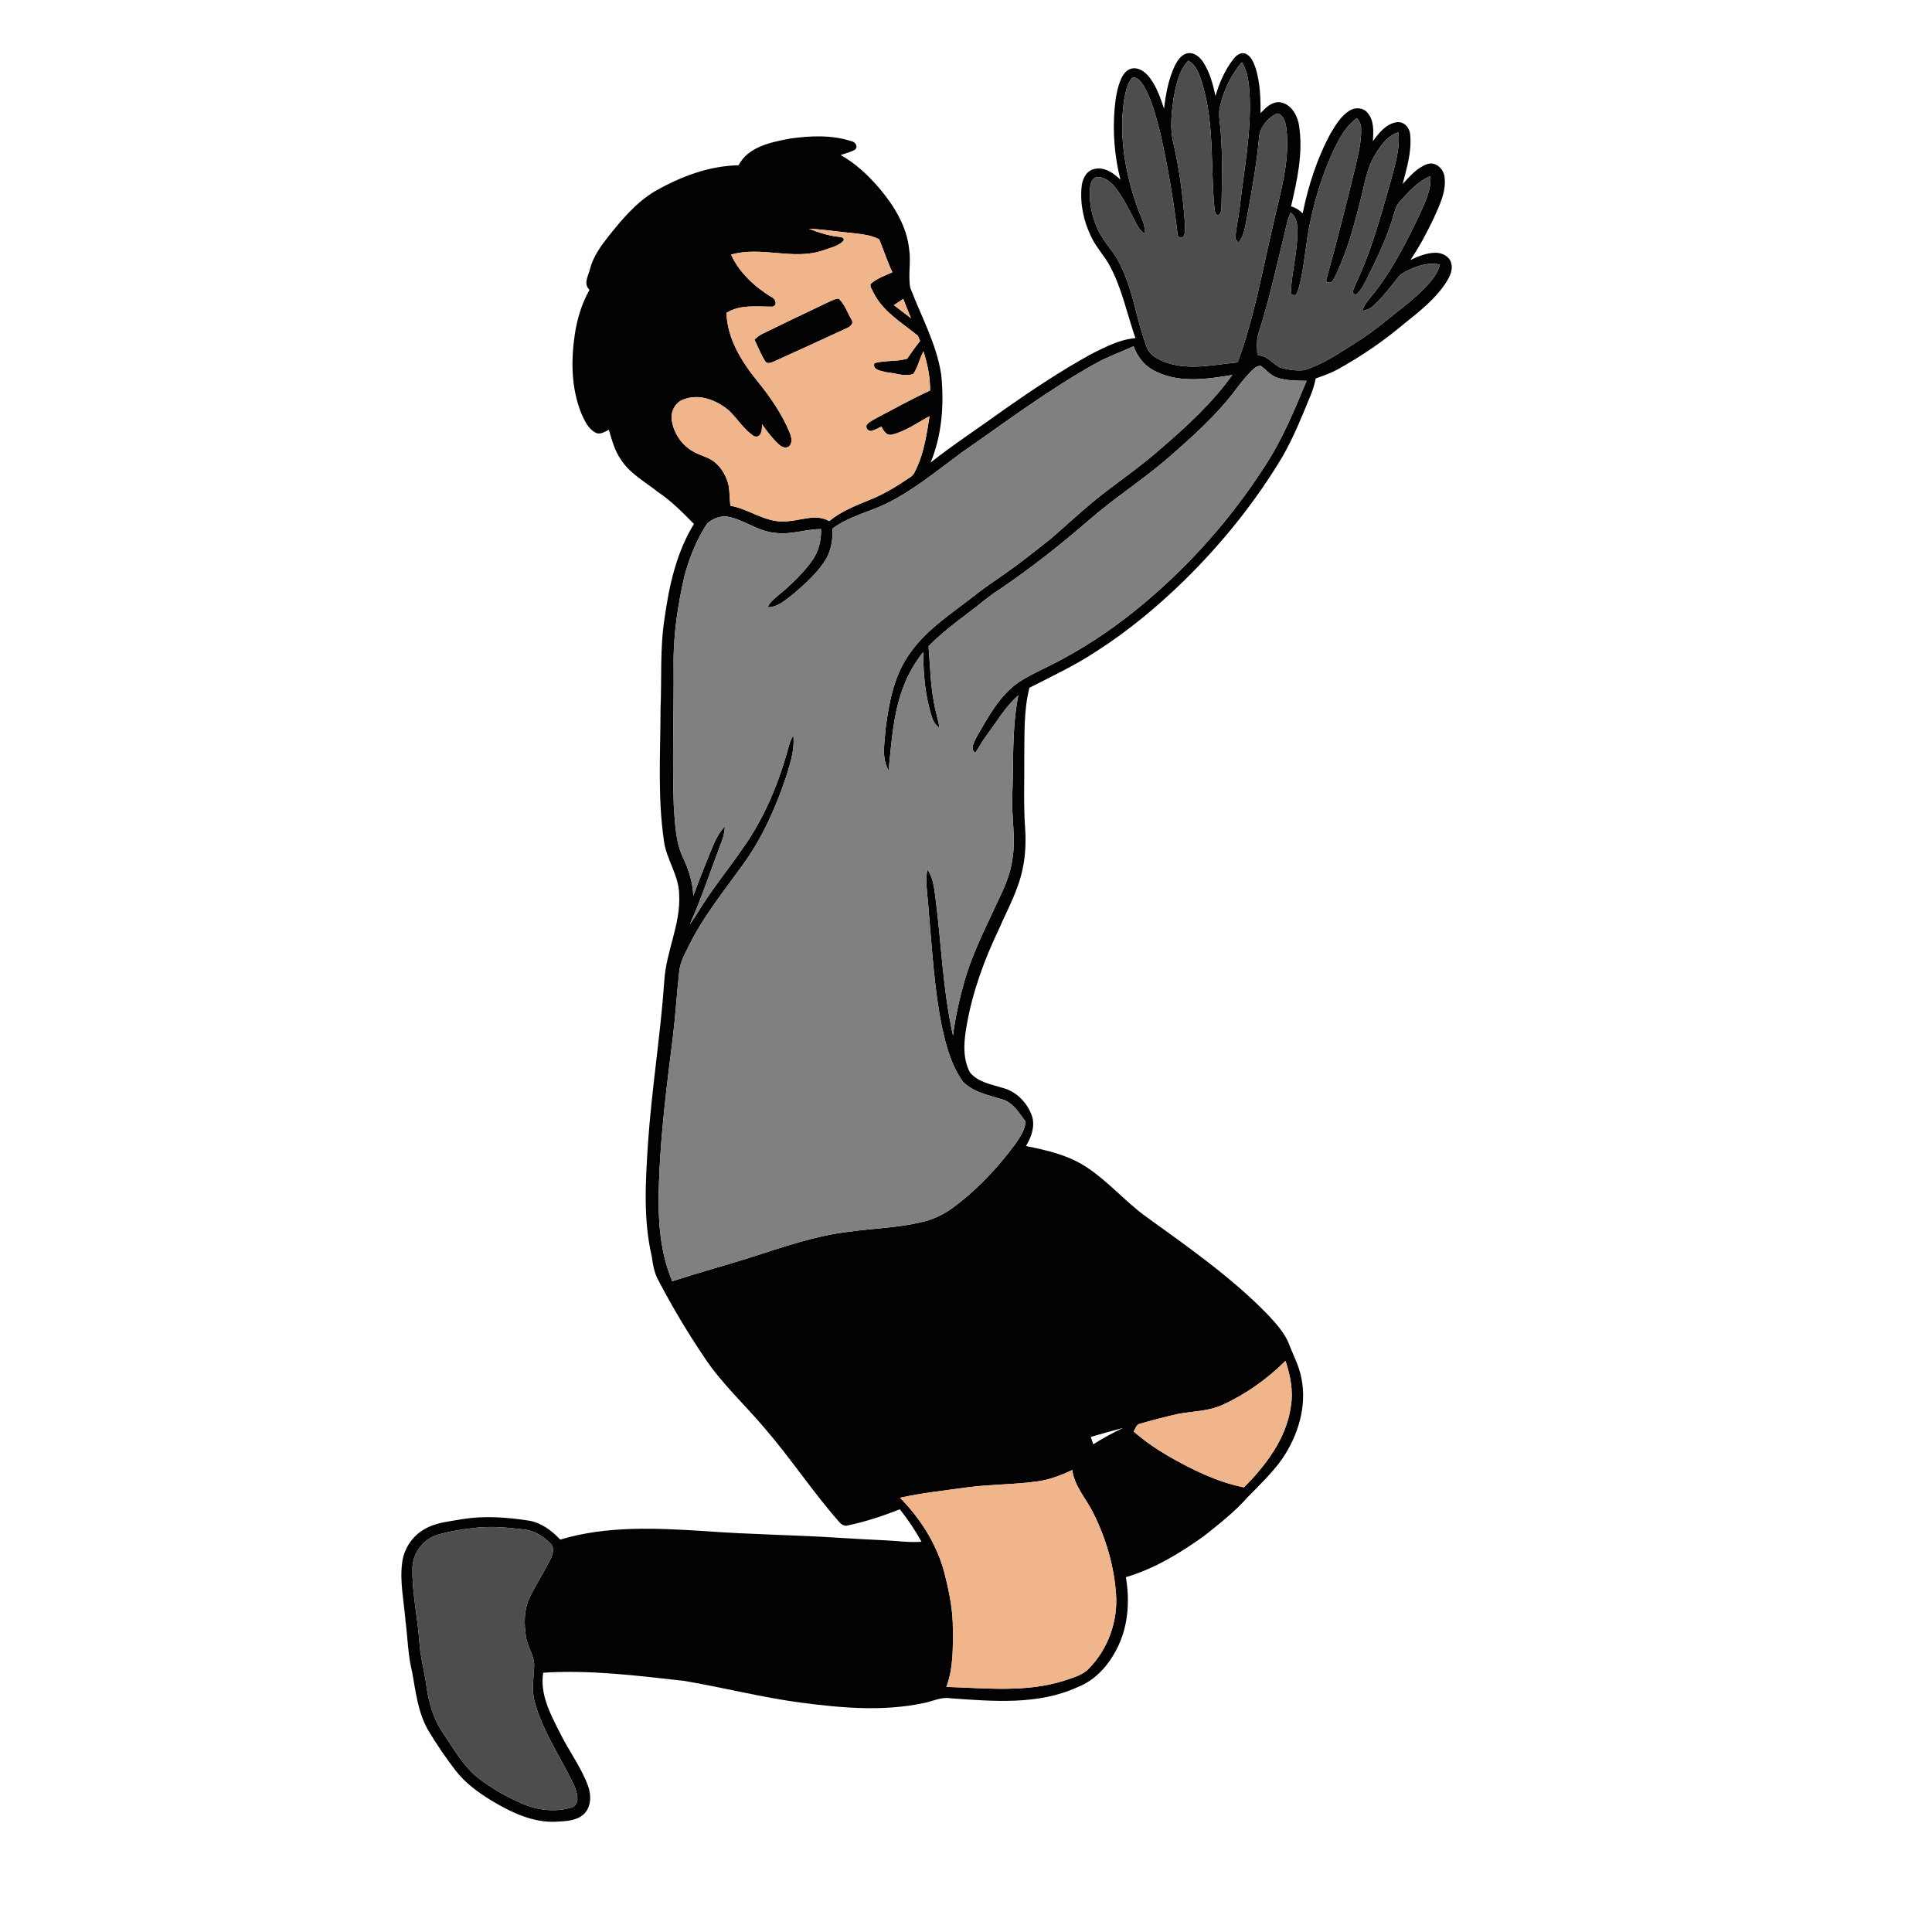 <?xml version="1.0" encoding="UTF-8" ?>
<!DOCTYPE svg PUBLIC "-//W3C//DTD SVG 1.1//EN" "http://www.w3.org/Graphics/SVG/1.1/DTD/svg11.dtd">
<svg width="1000pt" height="1000pt" viewBox="0 0 1000 1000" version="1.1" xmlns="http://www.w3.org/2000/svg">
<g id="#020202ff">
<path fill="#020202" opacity="1.00" d=" M 608.07 34.04 C 609.50 31.20 611.58 28.01 615.00 27.52 C 618.32 27.12 621.10 29.60 622.80 32.20 C 626.21 37.46 627.82 43.64 629.14 49.71 C 631.10 42.82 634.07 36.11 638.51 30.45 C 639.97 28.58 642.44 26.71 644.91 27.89 C 647.73 29.23 648.88 32.42 649.88 35.17 C 652.24 42.71 652.52 50.73 652.45 58.58 C 654.99 55.84 658.02 52.79 662.06 52.88 C 668.09 53.45 671.58 59.55 672.38 65.01 C 674.60 79.06 671.41 93.21 668.24 106.85 C 670.58 107.43 672.60 108.73 674.26 110.45 C 677.18 96.03 681.77 81.81 688.82 68.86 C 691.38 64.57 694.12 60.06 698.42 57.30 C 701.23 55.42 705.44 55.59 707.72 58.25 C 711.33 62.26 710.92 68.08 710.61 73.08 C 713.72 68.82 717.44 63.99 723.05 63.27 C 726.88 62.73 729.75 66.35 729.94 69.89 C 730.75 78.52 728.14 86.99 726.00 95.26 C 729.74 91.20 733.59 86.67 738.98 84.85 C 743.42 83.58 747.43 87.72 747.74 91.94 C 748.58 99.42 745.01 106.39 742.08 113.02 C 738.52 120.45 734.67 127.75 730.03 134.57 C 734.12 132.64 738.46 130.84 743.06 130.83 C 746.42 130.79 750.11 132.64 751.13 136.04 C 752.19 139.46 750.50 142.93 748.74 145.80 C 743.15 154.68 734.73 161.19 726.66 167.66 C 716.03 176.65 704.48 184.49 692.31 191.23 C 688.72 193.17 684.88 194.54 681.03 195.86 C 680.41 198.79 679.60 201.68 678.44 204.44 C 674.08 215.15 669.74 225.92 664.02 236.00 C 649.90 259.71 632.42 281.37 612.74 300.68 C 598.77 314.26 583.71 326.78 567.27 337.26 C 556.35 344.49 544.46 350.03 532.83 355.98 C 529.84 367.70 530.32 379.98 530.17 391.99 C 530.26 404.32 529.72 416.67 530.62 428.99 C 531.07 435.72 530.78 442.52 529.44 449.15 C 527.25 460.43 521.55 470.56 516.99 481.00 C 509.54 496.61 503.52 512.98 500.48 530.05 C 498.97 538.25 497.97 547.40 502.03 555.03 C 506.04 560.10 512.97 561.22 518.82 563.05 C 526.06 564.82 531.80 570.81 534.18 577.74 C 535.84 583.11 533.80 588.60 531.04 593.20 C 542.01 595.37 553.27 597.98 562.68 604.31 C 573.55 611.54 582.15 621.57 592.61 629.32 C 614.73 645.31 637.32 660.98 656.40 680.65 C 660.57 685.18 664.89 689.87 667.20 695.69 C 669.38 701.46 672.39 706.97 673.56 713.10 C 676.65 727.84 671.83 743.25 663.44 755.43 C 658.32 762.54 651.96 768.63 645.84 774.87 C 639.27 782.35 631.39 788.50 623.65 794.70 C 611.12 803.73 597.66 811.95 582.75 816.33 C 584.91 828.98 583.93 842.45 577.82 853.92 C 573.54 862.20 566.85 869.66 558.03 873.14 C 537.39 882.68 514.01 880.59 492.00 879.03 C 487.16 878.20 482.74 880.62 478.11 881.50 C 457.39 885.92 435.99 884.08 415.17 881.36 C 394.58 878.69 374.45 873.43 354.00 870.01 C 329.82 867.31 305.52 864.23 281.15 865.79 C 279.38 877.06 284.99 887.41 289.91 897.09 C 294.47 906.33 300.81 914.68 304.38 924.41 C 306.15 929.21 306.05 935.36 302.10 939.08 C 298.31 942.52 292.84 942.60 288.02 942.91 C 276.04 943.56 264.84 938.21 254.81 932.23 C 247.69 927.92 240.80 922.95 235.70 916.28 C 230.72 909.81 226.12 903.05 221.91 896.05 C 216.37 886.80 215.22 875.86 213.33 865.46 C 211.14 856.79 211.03 847.81 209.89 838.99 C 209.11 828.97 206.85 818.94 208.15 808.87 C 209.02 801.74 213.34 795.10 219.60 791.56 C 225.55 788.00 232.63 787.53 239.30 786.31 C 250.81 784.44 262.52 785.33 273.98 787.11 C 280.31 788.22 285.66 792.32 289.98 796.90 C 314.27 789.58 339.94 790.94 364.94 792.51 C 388.01 794.26 411.16 794.45 434.24 795.96 C 442.15 796.47 450.08 796.89 458.00 797.26 C 464.33 797.51 470.63 798.53 476.98 798.01 C 473.72 792.09 469.92 786.48 465.74 781.18 C 457.06 784.67 448.11 787.57 438.97 789.54 C 437.08 790.16 435.45 789.07 434.30 787.68 C 420.79 772.36 409.55 755.22 396.23 739.75 C 385.91 727.40 373.85 716.49 364.88 703.04 C 356.16 690.18 348.17 676.80 340.95 663.04 C 338.66 659.08 337.92 654.56 337.31 650.10 C 332.88 631.08 334.15 611.38 335.38 592.07 C 337.27 563.89 341.86 535.99 343.83 507.83 C 344.67 492.59 352.40 478.46 351.53 463.03 C 351.45 452.97 344.72 444.66 343.60 434.82 C 340.34 412.35 341.85 389.58 341.89 366.98 C 342.56 351.29 341.52 335.49 343.99 319.92 C 346.35 303.03 350.15 285.87 359.19 271.19 C 353.30 265.27 347.46 259.24 340.46 254.60 C 333.81 249.29 325.90 245.07 321.25 237.69 C 318.13 233.11 316.68 227.70 315.16 222.45 C 312.98 223.47 310.52 225.28 308.09 223.86 C 304.36 221.83 302.56 217.67 300.90 213.97 C 295.67 201.10 295.50 186.70 297.51 173.12 C 298.73 165.06 301.10 157.14 305.12 150.01 C 301.76 146.87 304.56 142.72 305.41 139.12 C 307.07 132.66 311.10 127.22 315.15 122.06 C 322.06 113.41 329.38 104.73 339.00 98.98 C 352.21 91.47 366.88 85.83 382.26 85.55 C 387.36 75.89 398.92 73.66 408.69 71.76 C 419.31 70.24 430.49 69.72 440.81 73.12 C 442.72 73.43 444.35 76.01 442.55 77.45 C 440.25 78.80 437.61 79.39 435.11 80.24 C 442.94 84.62 449.52 90.86 455.32 97.64 C 462.83 106.61 469.31 117.08 470.57 128.96 C 471.61 135.58 469.95 142.33 471.14 148.91 C 476.78 163.76 484.77 177.99 487.16 193.88 C 488.75 209.17 487.60 225.11 481.68 239.43 C 493.80 229.81 506.79 221.40 519.30 212.31 C 534.11 201.91 549.21 191.84 565.09 183.12 C 572.23 179.54 579.59 175.70 587.69 175.01 C 583.46 162.74 580.82 149.82 574.77 138.23 C 572.02 132.85 567.70 128.47 565.04 123.04 C 561.03 115.03 558.98 105.91 559.80 96.97 C 560.09 92.97 562.09 88.42 566.38 87.48 C 571.61 86.19 576.41 89.55 579.94 93.05 C 576.90 81.01 575.86 68.45 576.93 56.08 C 577.43 50.75 578.21 45.33 580.46 40.43 C 581.63 37.84 583.91 35.35 586.96 35.33 C 590.50 35.30 593.39 37.89 595.38 40.58 C 598.77 45.28 600.73 50.81 602.50 56.28 C 603.40 48.69 604.78 41.00 608.07 34.04 M 607.33 51.55 C 606.34 58.93 605.51 66.56 607.30 73.89 C 610.43 87.42 612.26 101.22 613.27 115.06 C 613.33 117.30 613.63 119.63 612.90 121.80 C 612.49 123.42 609.61 123.28 609.57 121.59 C 607.43 103.79 604.50 86.06 600.50 68.59 C 598.35 60.47 596.35 52.14 592.20 44.77 C 590.82 42.69 589.10 39.88 586.24 40.07 C 583.26 43.18 582.64 47.69 581.83 51.75 C 579.08 70.49 582.39 89.66 588.69 107.36 C 590.14 111.82 593.18 116.12 592.31 121.00 C 590.82 119.66 589.40 118.20 588.50 116.40 C 584.98 109.73 581.85 102.77 577.11 96.86 C 574.83 94.15 571.68 91.43 567.91 91.68 C 565.28 91.96 564.46 94.87 564.22 97.07 C 563.54 104.47 565.11 111.99 568.20 118.70 C 571.28 125.62 577.22 130.76 580.19 137.75 C 586.66 150.95 588.25 165.78 593.48 179.41 C 594.96 184.11 599.89 186.31 604.16 187.84 C 616.04 191.66 628.55 188.75 640.61 187.58 C 649.20 164.38 653.41 139.93 659.05 115.92 C 662.75 99.59 667.91 83.00 665.77 66.07 C 665.28 63.20 664.39 59.35 661.04 58.71 C 655.94 61.10 651.72 66.31 651.60 72.11 C 650.30 85.93 647.82 99.61 645.29 113.25 C 644.38 117.52 643.98 122.20 640.98 125.63 C 640.60 125.13 639.84 124.12 639.46 123.62 C 639.64 117.96 641.19 112.42 641.74 106.78 C 643.97 87.57 647.74 68.38 646.80 48.95 C 646.45 43.21 645.91 37.19 642.81 32.18 C 637.24 38.65 633.51 46.57 631.51 54.83 C 630.39 59.18 631.54 63.63 631.84 67.99 C 632.85 80.63 632.48 93.31 632.27 105.97 C 631.97 107.94 632.62 111.00 629.96 111.46 C 629.25 110.62 628.82 109.66 628.67 108.59 C 626.50 86.88 628.70 64.57 622.34 43.41 C 620.91 38.95 619.45 33.88 615.10 31.39 C 609.94 36.81 608.63 44.47 607.33 51.55 M 692.16 74.02 C 685.56 86.90 681.13 100.81 678.15 114.94 C 675.67 126.30 675.29 138.04 672.19 149.27 C 671.81 150.46 671.44 151.70 670.64 152.67 C 669.39 152.97 667.79 152.63 668.14 150.97 C 668.69 140.28 671.72 129.78 671.54 119.02 C 671.57 115.67 670.87 112.09 667.98 110.02 C 666.06 114.51 665.31 119.35 664.11 124.06 C 660.14 140.22 656.56 156.52 651.45 172.37 C 650.20 176.13 650.69 180.13 650.82 184.00 C 655.86 183.70 658.58 188.32 662.65 190.27 C 666.57 191.39 670.76 191.99 674.84 191.63 C 684.12 188.91 692.19 183.37 700.31 178.30 C 706.61 174.41 712.56 170.00 718.31 165.33 C 724.90 159.93 731.86 154.93 737.76 148.75 C 740.93 145.31 744.20 141.63 745.28 136.93 C 738.15 135.41 730.96 138.46 724.95 142.03 C 720.07 147.74 715.84 154.12 710.02 158.97 C 708.64 160.16 706.76 160.42 705.12 160.98 C 706.33 156.70 709.78 153.75 712.31 150.27 C 721.50 138.15 728.36 124.47 734.91 110.81 C 737.58 104.58 740.96 98.20 740.32 91.19 C 733.81 93.89 729.09 99.29 724.46 104.39 C 722.51 106.47 721.96 109.36 721.12 111.99 C 717.83 123.28 712.62 133.85 707.45 144.36 C 705.92 147.23 704.58 150.38 701.98 152.47 C 698.60 152.24 701.30 148.59 701.78 146.74 C 710.13 129.35 714.98 110.61 720.28 92.14 C 722.35 84.43 724.66 76.54 723.87 68.47 C 718.01 70.17 714.48 75.60 711.49 80.53 C 707.36 87.42 706.29 95.48 704.31 103.13 C 701.40 114.55 698.47 126.04 693.81 136.90 C 692.40 140.11 691.28 143.55 689.00 146.28 C 688.48 146.25 687.43 146.19 686.91 146.15 L 686.40 145.06 C 691.80 125.77 696.69 106.32 701.43 86.85 C 702.93 80.01 704.85 73.09 704.49 66.02 C 704.53 64.12 703.37 62.59 702.37 61.11 C 697.78 64.34 694.71 69.13 692.16 74.02 M 418.68 118.38 C 423.62 120.33 428.72 121.99 434.04 122.56 C 435.23 122.76 437.32 122.82 436.62 124.60 C 433.87 127.55 429.50 128.28 425.84 129.67 C 410.38 134.87 393.94 127.23 378.41 131.81 C 382.70 141.21 390.55 148.32 399.19 153.69 C 401.33 154.47 402.70 157.89 399.89 158.73 C 391.94 158.75 383.10 157.48 376.02 161.95 C 376.46 175.26 383.76 187.04 391.90 197.11 C 398.63 205.39 404.81 214.27 408.86 224.19 C 409.71 226.41 410.37 229.60 408.13 231.24 C 406.33 232.26 404.32 231.17 403.00 229.91 C 399.69 226.84 396.96 223.22 394.38 219.55 C 394.58 222.19 394.11 227.08 390.22 225.77 C 385.11 222.36 381.82 216.92 377.49 212.67 C 371.15 207.21 362.03 203.50 353.82 206.75 C 349.61 208.17 347.22 212.72 347.66 217.01 C 348.47 223.77 352.54 230.08 358.45 233.49 C 362.06 235.75 366.48 236.43 369.83 239.14 C 373.64 242.22 376.16 246.76 377.17 251.53 C 377.72 254.92 377.62 258.38 378.06 261.79 C 387.72 263.40 395.88 270.44 405.97 269.85 C 413.68 269.89 421.98 265.54 429.24 269.73 C 435.67 264.30 443.70 261.45 451.35 258.22 C 458.36 255.36 464.77 251.26 471.04 247.06 C 473.00 245.95 473.73 243.73 474.65 241.82 C 478.40 233.49 479.72 224.38 481.12 215.43 C 474.85 218.77 468.93 223.12 461.97 224.89 C 458.96 225.87 457.32 223.00 456.22 220.77 C 454.47 221.63 452.76 222.61 450.86 223.10 C 449.17 223.09 448.09 221.66 448.51 220.03 C 449.74 218.38 451.67 217.50 453.42 216.50 C 462.69 211.59 471.88 206.53 481.42 202.14 C 481.45 195.23 480.10 188.42 477.99 181.86 C 475.88 185.60 475.18 190.07 472.69 193.57 C 468.32 195.13 463.40 193.06 458.89 192.69 C 456.44 191.98 451.27 191.61 452.63 187.95 C 458.07 186.46 464.01 187.22 469.54 185.68 C 471.66 182.55 473.85 179.47 476.22 176.53 C 475.84 175.61 475.47 174.70 475.11 173.79 C 466.74 166.99 456.75 161.16 451.91 151.09 C 451.41 149.76 450.12 148.46 450.66 146.96 C 453.87 144.09 458.02 142.64 461.90 140.92 C 459.25 135.40 457.42 129.54 455.09 123.91 C 451.08 121.70 446.40 121.27 441.94 120.72 C 434.18 120.02 426.47 118.73 418.68 118.38 M 462.65 157.94 C 465.60 160.21 468.54 162.48 471.52 164.71 C 470.15 161.38 468.79 158.05 467.52 154.68 C 465.92 155.80 464.27 156.86 462.65 157.94 M 567.07 188.13 C 542.68 201.70 520.37 218.55 497.48 234.43 C 484.91 243.69 472.79 253.80 458.69 260.72 C 449.48 265.11 439.19 267.40 430.90 273.58 C 431.10 278.84 430.35 284.25 427.82 288.93 C 423.61 296.10 417.27 301.72 411.04 307.10 C 406.90 310.21 402.81 314.43 397.23 314.30 C 399.26 310.40 403.12 308.12 406.27 305.26 C 411.39 300.72 416.28 295.84 420.28 290.28 C 423.72 285.56 425.19 279.65 424.95 273.86 C 416.85 273.83 408.97 277.08 400.85 275.74 C 391.60 274.97 384.21 268.10 375.00 267.21 C 371.75 267.42 368.44 268.81 366.02 270.94 C 360.59 279.29 356.77 288.66 354.24 298.28 C 350.73 313.59 348.39 329.27 348.66 345.02 C 348.84 369.00 347.89 392.98 348.74 416.96 C 349.43 426.18 349.59 435.82 353.71 444.31 C 356.58 450.40 358.60 456.93 358.86 463.70 C 361.51 456.47 364.34 449.30 367.22 442.16 C 369.40 437.13 371.19 431.68 375.26 427.80 C 374.99 430.18 374.65 432.58 373.80 434.84 C 368.25 449.38 363.42 464.19 357.08 478.41 C 358.43 476.64 359.64 474.77 360.79 472.88 C 367.84 461.16 376.54 450.55 384.30 439.31 C 395.83 423.23 403.42 404.62 408.44 385.56 C 408.98 383.80 409.75 382.12 410.60 380.49 C 411.46 387.84 409.04 395.00 406.94 401.93 C 401.55 418.02 394.55 433.75 384.53 447.54 C 375.15 460.63 364.92 473.22 357.53 487.61 C 355.12 492.56 352.08 497.42 351.56 503.02 C 350.29 514.19 349.67 525.42 348.30 536.58 C 345.19 561.31 342.01 586.07 341.13 611.00 C 340.42 628.56 341.00 646.75 347.96 663.16 C 361.20 658.85 374.64 655.20 387.92 651.02 C 405.02 645.56 422.12 639.48 440.06 637.47 C 452.07 635.75 464.30 635.55 476.14 632.75 C 482.28 631.49 488.09 628.87 493.13 625.15 C 505.34 616.18 515.85 605.06 524.91 592.96 C 527.59 589.24 530.38 585.30 530.88 580.60 C 527.58 576.21 524.56 570.87 518.99 569.10 C 511.80 566.86 503.65 565.43 498.27 559.70 C 492.29 551.24 489.58 541.01 487.45 531.00 C 483.53 511.56 482.51 491.70 480.72 471.99 C 480.37 464.66 478.75 457.30 479.97 449.97 C 482.71 453.76 483.36 458.48 483.98 462.99 C 487.21 487.28 487.89 511.93 493.25 535.91 C 494.51 526.46 496.57 517.12 499.18 507.95 C 503.57 492.51 511.14 478.27 517.76 463.72 C 520.61 457.79 523.06 451.60 523.97 445.05 C 525.88 434.09 523.51 423.03 523.95 412.02 C 524.65 394.64 523.67 377.07 527.08 359.91 C 520.35 365.76 515.95 373.59 510.62 380.62 C 508.47 383.47 506.86 386.68 504.84 389.62 C 501.77 387.62 504.43 383.87 505.50 381.40 C 511.43 371.16 517.25 360.18 527.15 353.20 C 534.20 348.60 542.05 345.43 549.42 341.39 C 564.90 333.14 579.37 323.05 592.76 311.74 C 616.66 291.59 637.56 267.88 654.47 241.58 C 663.63 227.78 669.94 212.36 676.29 197.12 C 671.10 197.04 665.77 197.08 660.81 195.40 C 657.48 194.26 655.34 191.32 652.55 189.36 C 651.19 189.34 649.90 189.95 648.95 190.89 C 645.26 194.29 642.17 198.25 639.19 202.25 C 629.46 215.05 617.43 225.82 605.38 236.35 C 592.17 247.95 577.26 257.38 563.99 268.91 C 549.06 281.85 533.54 294.12 517.17 305.19 C 511.72 308.63 506.91 312.95 501.76 316.79 C 494.41 322.32 487.05 327.91 480.61 334.50 C 481.43 344.15 481.58 353.87 483.37 363.41 C 484.07 367.94 485.60 372.28 486.28 376.81 C 484.53 375.41 483.08 373.65 482.47 371.47 C 478.82 360.56 477.90 348.95 477.84 337.51 C 473.69 342.77 470.24 348.57 467.86 354.85 C 462.29 368.84 461.50 384.03 459.93 398.83 C 456.07 392.14 457.96 384.14 458.42 376.88 C 460.11 364.05 462.51 350.78 469.82 339.82 C 478.41 326.51 492.09 317.91 504.33 308.34 C 510.83 303.08 517.97 298.71 524.67 293.71 C 531.22 288.93 537.53 283.82 543.93 278.83 C 553.19 270.79 562.12 262.36 571.86 254.87 C 581.49 247.50 591.44 240.51 600.54 232.47 C 614.07 220.84 627.41 208.69 637.82 194.10 C 624.90 196.22 610.83 198.38 598.58 192.43 C 592.92 189.94 588.73 184.98 586.74 179.18 C 580.23 182.27 573.36 184.59 567.07 188.13 M 632.91 727.09 C 625.65 730.50 617.49 730.41 609.75 731.83 C 603.12 733.37 596.53 735.06 589.99 736.93 C 588.10 737.34 587.74 739.52 586.78 740.92 C 592.21 745.73 598.23 749.83 604.47 753.52 C 616.83 760.57 629.82 767.07 643.88 769.86 C 655.32 758.35 665.86 744.47 668.14 727.96 C 669.48 719.99 667.90 711.93 665.37 704.37 C 655.97 713.72 644.99 721.58 632.91 727.09 M 564.58 743.74 C 565.00 745.01 565.43 746.28 565.86 747.57 C 570.83 744.42 576.01 741.62 581.32 739.08 C 575.71 740.52 570.15 742.15 564.58 743.74 M 537.02 766.75 C 525.01 768.48 512.82 768.22 500.81 769.83 C 489.13 771.46 477.37 772.69 465.84 775.24 C 477.23 786.77 486.09 801.23 489.57 817.17 C 491.65 825.62 493.23 834.26 493.20 843.00 C 493.26 853.10 493.44 863.54 489.84 873.14 C 510.18 873.72 531.21 876.21 550.96 869.86 C 555.38 868.31 560.24 867.18 563.58 863.65 C 573.51 853.59 578.70 839.11 577.65 825.02 C 576.63 810.42 572.36 796.10 565.83 783.04 C 562.18 775.67 556.10 769.26 554.99 760.84 C 549.31 763.61 543.32 765.88 537.02 766.75 M 247.44 790.65 C 240.34 791.40 233.19 792.39 226.35 794.46 C 218.83 796.78 213.40 804.13 213.48 812.02 C 213.28 824.42 216.07 836.64 217.00 848.99 C 217.39 857.07 219.71 864.87 220.74 872.87 C 221.94 881.28 224.30 889.68 229.16 896.76 C 234.84 905.21 239.90 914.49 248.15 920.78 C 254.80 925.78 262.06 929.97 269.70 933.28 C 277.96 937.05 287.72 938.22 296.42 935.36 C 300.54 932.94 298.55 927.31 297.05 923.84 C 290.17 909.48 280.80 896.12 276.67 880.55 C 275.08 874.76 276.22 868.76 276.46 862.88 C 276.91 857.20 272.93 852.51 272.21 847.03 C 271.24 840.38 271.12 833.25 274.08 827.05 C 277.39 820.18 281.58 813.77 284.98 806.94 C 286.11 804.51 287.13 801.21 285.03 799.01 C 281.30 795.14 276.40 792.07 270.94 791.62 C 263.15 790.73 255.28 789.91 247.44 790.65 Z" />
<path fill="#020202" opacity="1.00" d=" M 427.13 157.14 C 429.38 156.16 431.57 154.79 434.06 154.54 C 437.22 157.37 438.57 161.74 440.69 165.36 C 442.23 167.46 439.85 169.26 438.06 169.97 C 425.49 175.79 412.88 181.55 400.26 187.26 C 398.98 187.85 397.04 188.49 396.10 187.02 C 393.84 183.49 392.31 179.55 390.52 175.77 C 391.75 174.60 393.08 173.51 394.63 172.78 C 405.42 167.48 416.27 162.30 427.13 157.14 Z" />
</g>
<g id="#4d4d4dff">
<path fill="#4d4d4d" opacity="1.00" d=" M 607.33 51.55 C 608.63 44.47 609.94 36.81 615.10 31.39 C 619.45 33.88 620.91 38.95 622.34 43.41 C 628.70 64.57 626.50 86.88 628.67 108.59 C 628.82 109.66 629.25 110.62 629.96 111.46 C 632.62 111.00 631.97 107.94 632.27 105.97 C 632.48 93.31 632.85 80.63 631.84 67.99 C 631.54 63.63 630.39 59.18 631.51 54.83 C 633.51 46.57 637.24 38.65 642.81 32.18 C 645.91 37.19 646.45 43.21 646.80 48.95 C 647.74 68.38 643.97 87.57 641.74 106.78 C 641.19 112.42 639.64 117.96 639.46 123.62 C 639.84 124.12 640.60 125.13 640.98 125.63 C 643.98 122.20 644.38 117.52 645.29 113.25 C 647.82 99.61 650.30 85.93 651.60 72.11 C 651.72 66.31 655.94 61.10 661.04 58.71 C 664.39 59.35 665.28 63.20 665.77 66.07 C 667.91 83.00 662.75 99.59 659.05 115.92 C 653.41 139.93 649.20 164.38 640.61 187.58 C 628.55 188.75 616.04 191.66 604.16 187.84 C 599.89 186.31 594.96 184.11 593.48 179.41 C 588.25 165.78 586.66 150.95 580.19 137.75 C 577.22 130.76 571.28 125.62 568.20 118.70 C 565.11 111.99 563.54 104.47 564.22 97.07 C 564.46 94.87 565.28 91.96 567.91 91.68 C 571.68 91.43 574.83 94.15 577.11 96.86 C 581.85 102.77 584.98 109.73 588.50 116.40 C 589.40 118.20 590.82 119.66 592.31 121.00 C 593.18 116.12 590.14 111.82 588.69 107.36 C 582.39 89.66 579.08 70.49 581.83 51.75 C 582.64 47.69 583.26 43.18 586.24 40.07 C 589.10 39.88 590.82 42.69 592.20 44.77 C 596.35 52.14 598.35 60.47 600.50 68.59 C 604.50 86.06 607.43 103.79 609.57 121.59 C 609.61 123.28 612.49 123.42 612.90 121.80 C 613.63 119.63 613.33 117.30 613.27 115.06 C 612.26 101.22 610.43 87.42 607.30 73.89 C 605.51 66.56 606.34 58.93 607.33 51.55 Z" />
<path fill="#4d4d4d" opacity="1.00" d=" M 692.16 74.02 C 694.71 69.13 697.78 64.34 702.37 61.11 C 703.37 62.59 704.53 64.12 704.49 66.02 C 704.85 73.09 702.93 80.01 701.43 86.85 C 696.69 106.32 691.80 125.77 686.40 145.06 L 686.91 146.15 C 687.43 146.19 688.48 146.25 689.00 146.28 C 691.28 143.55 692.40 140.11 693.81 136.90 C 698.47 126.04 701.40 114.55 704.31 103.13 C 706.29 95.48 707.36 87.42 711.49 80.53 C 714.48 75.60 718.01 70.17 723.87 68.47 C 724.66 76.54 722.35 84.43 720.28 92.14 C 714.98 110.61 710.13 129.35 701.78 146.74 C 701.30 148.59 698.60 152.24 701.98 152.47 C 704.58 150.38 705.92 147.23 707.45 144.36 C 712.62 133.85 717.83 123.28 721.12 111.99 C 721.96 109.36 722.51 106.47 724.46 104.39 C 729.09 99.29 733.81 93.89 740.32 91.19 C 740.96 98.20 737.58 104.58 734.91 110.81 C 728.36 124.47 721.50 138.15 712.31 150.27 C 709.78 153.75 706.33 156.70 705.12 160.98 C 706.76 160.42 708.64 160.16 710.02 158.97 C 715.84 154.12 720.07 147.74 724.95 142.03 C 730.96 138.46 738.15 135.41 745.28 136.93 C 744.20 141.63 740.93 145.31 737.76 148.75 C 731.86 154.93 724.90 159.93 718.31 165.33 C 712.56 170.00 706.61 174.41 700.31 178.30 C 692.19 183.37 684.12 188.91 674.84 191.63 C 670.76 191.99 666.57 191.39 662.65 190.27 C 658.58 188.32 655.86 183.70 650.82 184.00 C 650.69 180.13 650.20 176.13 651.45 172.37 C 656.56 156.52 660.14 140.22 664.11 124.06 C 665.31 119.35 666.06 114.51 667.98 110.02 C 670.87 112.09 671.57 115.67 671.54 119.02 C 671.72 129.78 668.69 140.28 668.14 150.97 C 667.79 152.63 669.39 152.97 670.64 152.67 C 671.44 151.70 671.81 150.46 672.19 149.27 C 675.29 138.04 675.67 126.30 678.15 114.94 C 681.13 100.81 685.56 86.90 692.16 74.02 Z" />
<path fill="#4d4d4d" opacity="1.00" d=" M 247.44 790.65 C 255.28 789.91 263.15 790.73 270.94 791.62 C 276.40 792.07 281.30 795.14 285.03 799.01 C 287.13 801.21 286.11 804.51 284.98 806.94 C 281.58 813.77 277.39 820.18 274.08 827.05 C 271.12 833.25 271.24 840.38 272.21 847.03 C 272.93 852.51 276.91 857.20 276.46 862.88 C 276.22 868.76 275.08 874.76 276.67 880.55 C 280.80 896.12 290.17 909.48 297.05 923.84 C 298.55 927.31 300.54 932.94 296.42 935.36 C 287.72 938.22 277.96 937.05 269.70 933.28 C 262.06 929.97 254.80 925.78 248.15 920.78 C 239.90 914.49 234.84 905.21 229.16 896.76 C 224.30 889.68 221.94 881.28 220.74 872.87 C 219.71 864.87 217.39 857.07 217.00 848.99 C 216.07 836.64 213.28 824.42 213.48 812.02 C 213.40 804.13 218.83 796.78 226.35 794.46 C 233.19 792.39 240.34 791.40 247.44 790.65 Z" />
</g>
<g id="#f0b58bff">
<path fill="#f0b58b" opacity="1.00" d=" M 418.68 118.38 C 426.47 118.73 434.18 120.02 441.94 120.72 C 446.40 121.27 451.08 121.70 455.09 123.91 C 457.42 129.54 459.25 135.40 461.90 140.92 C 458.02 142.64 453.87 144.09 450.66 146.96 C 450.12 148.46 451.41 149.76 451.91 151.09 C 456.75 161.16 466.74 166.99 475.11 173.79 C 475.47 174.70 475.84 175.61 476.22 176.53 C 473.85 179.47 471.66 182.55 469.54 185.68 C 464.01 187.22 458.07 186.46 452.63 187.95 C 451.27 191.61 456.44 191.98 458.89 192.69 C 463.40 193.06 468.32 195.13 472.69 193.57 C 475.18 190.07 475.88 185.60 477.99 181.86 C 480.10 188.42 481.45 195.23 481.42 202.14 C 471.88 206.53 462.69 211.59 453.42 216.50 C 451.67 217.50 449.74 218.38 448.51 220.03 C 448.09 221.66 449.17 223.09 450.86 223.10 C 452.76 222.61 454.47 221.63 456.22 220.77 C 457.32 223.00 458.96 225.87 461.97 224.89 C 468.93 223.12 474.85 218.77 481.12 215.43 C 479.72 224.38 478.40 233.49 474.65 241.82 C 473.73 243.73 473.00 245.95 471.04 247.06 C 464.77 251.26 458.36 255.36 451.35 258.22 C 443.70 261.45 435.67 264.30 429.24 269.73 C 421.98 265.54 413.68 269.89 405.97 269.85 C 395.88 270.44 387.72 263.40 378.06 261.79 C 377.62 258.38 377.72 254.92 377.17 251.53 C 376.16 246.76 373.64 242.22 369.83 239.14 C 366.48 236.43 362.06 235.75 358.45 233.49 C 352.54 230.08 348.47 223.77 347.66 217.01 C 347.22 212.72 349.61 208.17 353.82 206.75 C 362.03 203.50 371.15 207.21 377.49 212.67 C 381.82 216.92 385.11 222.36 390.22 225.77 C 394.11 227.08 394.58 222.19 394.38 219.55 C 396.96 223.22 399.69 226.84 403.00 229.91 C 404.32 231.17 406.33 232.26 408.13 231.24 C 410.37 229.60 409.71 226.41 408.86 224.19 C 404.81 214.27 398.63 205.39 391.90 197.11 C 383.76 187.04 376.46 175.26 376.02 161.95 C 383.10 157.48 391.94 158.75 399.89 158.73 C 402.70 157.89 401.33 154.47 399.19 153.69 C 390.55 148.32 382.70 141.21 378.41 131.81 C 393.94 127.23 410.38 134.87 425.84 129.67 C 429.50 128.28 433.87 127.55 436.62 124.60 C 437.32 122.82 435.23 122.76 434.04 122.56 C 428.72 121.99 423.62 120.33 418.68 118.38 M 427.13 157.14 C 416.27 162.30 405.42 167.48 394.63 172.78 C 393.08 173.51 391.75 174.60 390.52 175.77 C 392.31 179.55 393.84 183.49 396.10 187.02 C 397.04 188.49 398.98 187.85 400.26 187.26 C 412.88 181.55 425.49 175.79 438.06 169.97 C 439.85 169.26 442.23 167.46 440.69 165.36 C 438.57 161.74 437.22 157.37 434.06 154.54 C 431.57 154.79 429.38 156.16 427.13 157.14 Z" />
<path fill="#f0b58b" opacity="1.00" d=" M 462.65 157.94 C 464.27 156.86 465.92 155.80 467.52 154.68 C 468.79 158.05 470.15 161.38 471.52 164.71 C 468.54 162.48 465.60 160.21 462.65 157.94 Z" />
<path fill="#f0b58b" opacity="1.00" d=" M 632.91 727.09 C 644.99 721.58 655.97 713.72 665.37 704.37 C 667.90 711.93 669.48 719.99 668.14 727.96 C 665.86 744.47 655.32 758.35 643.88 769.86 C 629.82 767.07 616.83 760.57 604.47 753.52 C 598.23 749.83 592.21 745.73 586.78 740.92 C 587.74 739.52 588.10 737.34 589.99 736.93 C 596.53 735.06 603.12 733.37 609.75 731.83 C 617.49 730.41 625.65 730.50 632.91 727.09 Z" />
<path fill="#f0b58b" opacity="1.00" d=" M 537.02 766.75 C 543.32 765.88 549.31 763.61 554.99 760.84 C 556.10 769.26 562.18 775.67 565.83 783.04 C 572.36 796.10 576.63 810.42 577.65 825.02 C 578.70 839.11 573.51 853.59 563.58 863.65 C 560.24 867.18 555.38 868.31 550.96 869.86 C 531.21 876.21 510.18 873.72 489.84 873.14 C 493.44 863.54 493.26 853.10 493.20 843.00 C 493.23 834.26 491.65 825.62 489.57 817.17 C 486.09 801.23 477.23 786.77 465.84 775.24 C 477.37 772.69 489.13 771.46 500.81 769.83 C 512.82 768.22 525.01 768.48 537.02 766.75 Z" />
</g>
<g id="#f35e11ff">
<path fill="grey" opacity="1.00" d=" M 567.07 188.13 C 573.36 184.59 580.23 182.27 586.74 179.18 C 588.73 184.98 592.92 189.94 598.58 192.43 C 610.83 198.38 624.90 196.22 637.82 194.10 C 627.41 208.69 614.07 220.84 600.54 232.47 C 591.44 240.51 581.49 247.50 571.86 254.87 C 562.12 262.36 553.19 270.79 543.93 278.83 C 537.53 283.82 531.22 288.93 524.67 293.71 C 517.97 298.71 510.83 303.08 504.33 308.34 C 492.09 317.91 478.41 326.51 469.82 339.82 C 462.51 350.78 460.11 364.05 458.42 376.88 C 457.96 384.14 456.07 392.14 459.93 398.83 C 461.50 384.03 462.29 368.84 467.86 354.85 C 470.24 348.57 473.69 342.77 477.84 337.51 C 477.90 348.95 478.82 360.56 482.47 371.47 C 483.08 373.65 484.53 375.41 486.28 376.81 C 485.60 372.28 484.07 367.94 483.37 363.41 C 481.58 353.87 481.43 344.15 480.61 334.50 C 487.05 327.91 494.41 322.32 501.76 316.79 C 506.91 312.95 511.72 308.63 517.17 305.19 C 533.54 294.12 549.06 281.85 563.99 268.91 C 577.26 257.38 592.17 247.95 605.38 236.35 C 617.43 225.82 629.46 215.05 639.19 202.25 C 642.17 198.25 645.26 194.29 648.95 190.89 C 649.90 189.95 651.19 189.34 652.55 189.36 C 655.34 191.32 657.48 194.26 660.81 195.40 C 665.77 197.08 671.10 197.04 676.29 197.12 C 669.94 212.36 663.63 227.78 654.47 241.58 C 637.56 267.88 616.66 291.59 592.76 311.74 C 579.37 323.05 564.90 333.14 549.42 341.39 C 542.05 345.43 534.20 348.60 527.15 353.20 C 517.25 360.18 511.43 371.16 505.50 381.40 C 504.43 383.87 501.77 387.62 504.84 389.62 C 506.86 386.68 508.47 383.47 510.62 380.62 C 515.95 373.59 520.35 365.76 527.08 359.91 C 523.67 377.07 524.65 394.64 523.95 412.02 C 523.51 423.03 525.88 434.09 523.97 445.05 C 523.06 451.60 520.61 457.79 517.76 463.72 C 511.14 478.27 503.57 492.51 499.18 507.95 C 496.57 517.12 494.51 526.46 493.25 535.91 C 487.89 511.93 487.21 487.28 483.98 462.99 C 483.36 458.48 482.71 453.76 479.97 449.97 C 478.75 457.30 480.37 464.66 480.72 471.99 C 482.51 491.70 483.53 511.56 487.45 531.00 C 489.58 541.01 492.29 551.24 498.27 559.70 C 503.65 565.43 511.80 566.86 518.99 569.10 C 524.56 570.87 527.58 576.21 530.88 580.60 C 530.38 585.30 527.59 589.24 524.91 592.96 C 515.85 605.06 505.34 616.18 493.13 625.15 C 488.09 628.87 482.28 631.49 476.14 632.75 C 464.30 635.55 452.07 635.75 440.06 637.47 C 422.12 639.48 405.02 645.56 387.92 651.02 C 374.64 655.20 361.20 658.85 347.96 663.16 C 341.00 646.75 340.42 628.56 341.13 611.00 C 342.01 586.07 345.19 561.31 348.30 536.58 C 349.67 525.42 350.29 514.19 351.56 503.02 C 352.08 497.42 355.12 492.56 357.53 487.61 C 364.92 473.22 375.15 460.63 384.53 447.54 C 394.55 433.75 401.55 418.02 406.94 401.93 C 409.04 395.00 411.46 387.84 410.60 380.49 C 409.75 382.12 408.98 383.80 408.44 385.56 C 403.42 404.62 395.83 423.23 384.30 439.31 C 376.54 450.55 367.84 461.16 360.79 472.88 C 359.64 474.77 358.43 476.64 357.08 478.41 C 363.42 464.19 368.25 449.38 373.80 434.84 C 374.65 432.58 374.99 430.18 375.26 427.80 C 371.19 431.68 369.40 437.13 367.22 442.16 C 364.34 449.30 361.51 456.47 358.86 463.70 C 358.60 456.93 356.58 450.40 353.71 444.31 C 349.59 435.82 349.43 426.18 348.74 416.96 C 347.89 392.98 348.84 369.00 348.66 345.02 C 348.39 329.27 350.73 313.59 354.24 298.28 C 356.77 288.66 360.59 279.29 366.02 270.94 C 368.44 268.81 371.75 267.42 375.00 267.21 C 384.21 268.10 391.60 274.97 400.85 275.74 C 408.97 277.08 416.85 273.83 424.95 273.86 C 425.19 279.65 423.72 285.56 420.28 290.28 C 416.28 295.84 411.39 300.72 406.27 305.26 C 403.12 308.12 399.26 310.40 397.23 314.30 C 402.81 314.43 406.90 310.21 411.04 307.10 C 417.27 301.72 423.61 296.10 427.82 288.93 C 430.35 284.25 431.10 278.84 430.90 273.58 C 439.19 267.40 449.48 265.11 458.69 260.72 C 472.79 253.80 484.91 243.69 497.48 234.43 C 520.37 218.55 542.68 201.70 567.07 188.13 Z" />
</g>
</svg>
